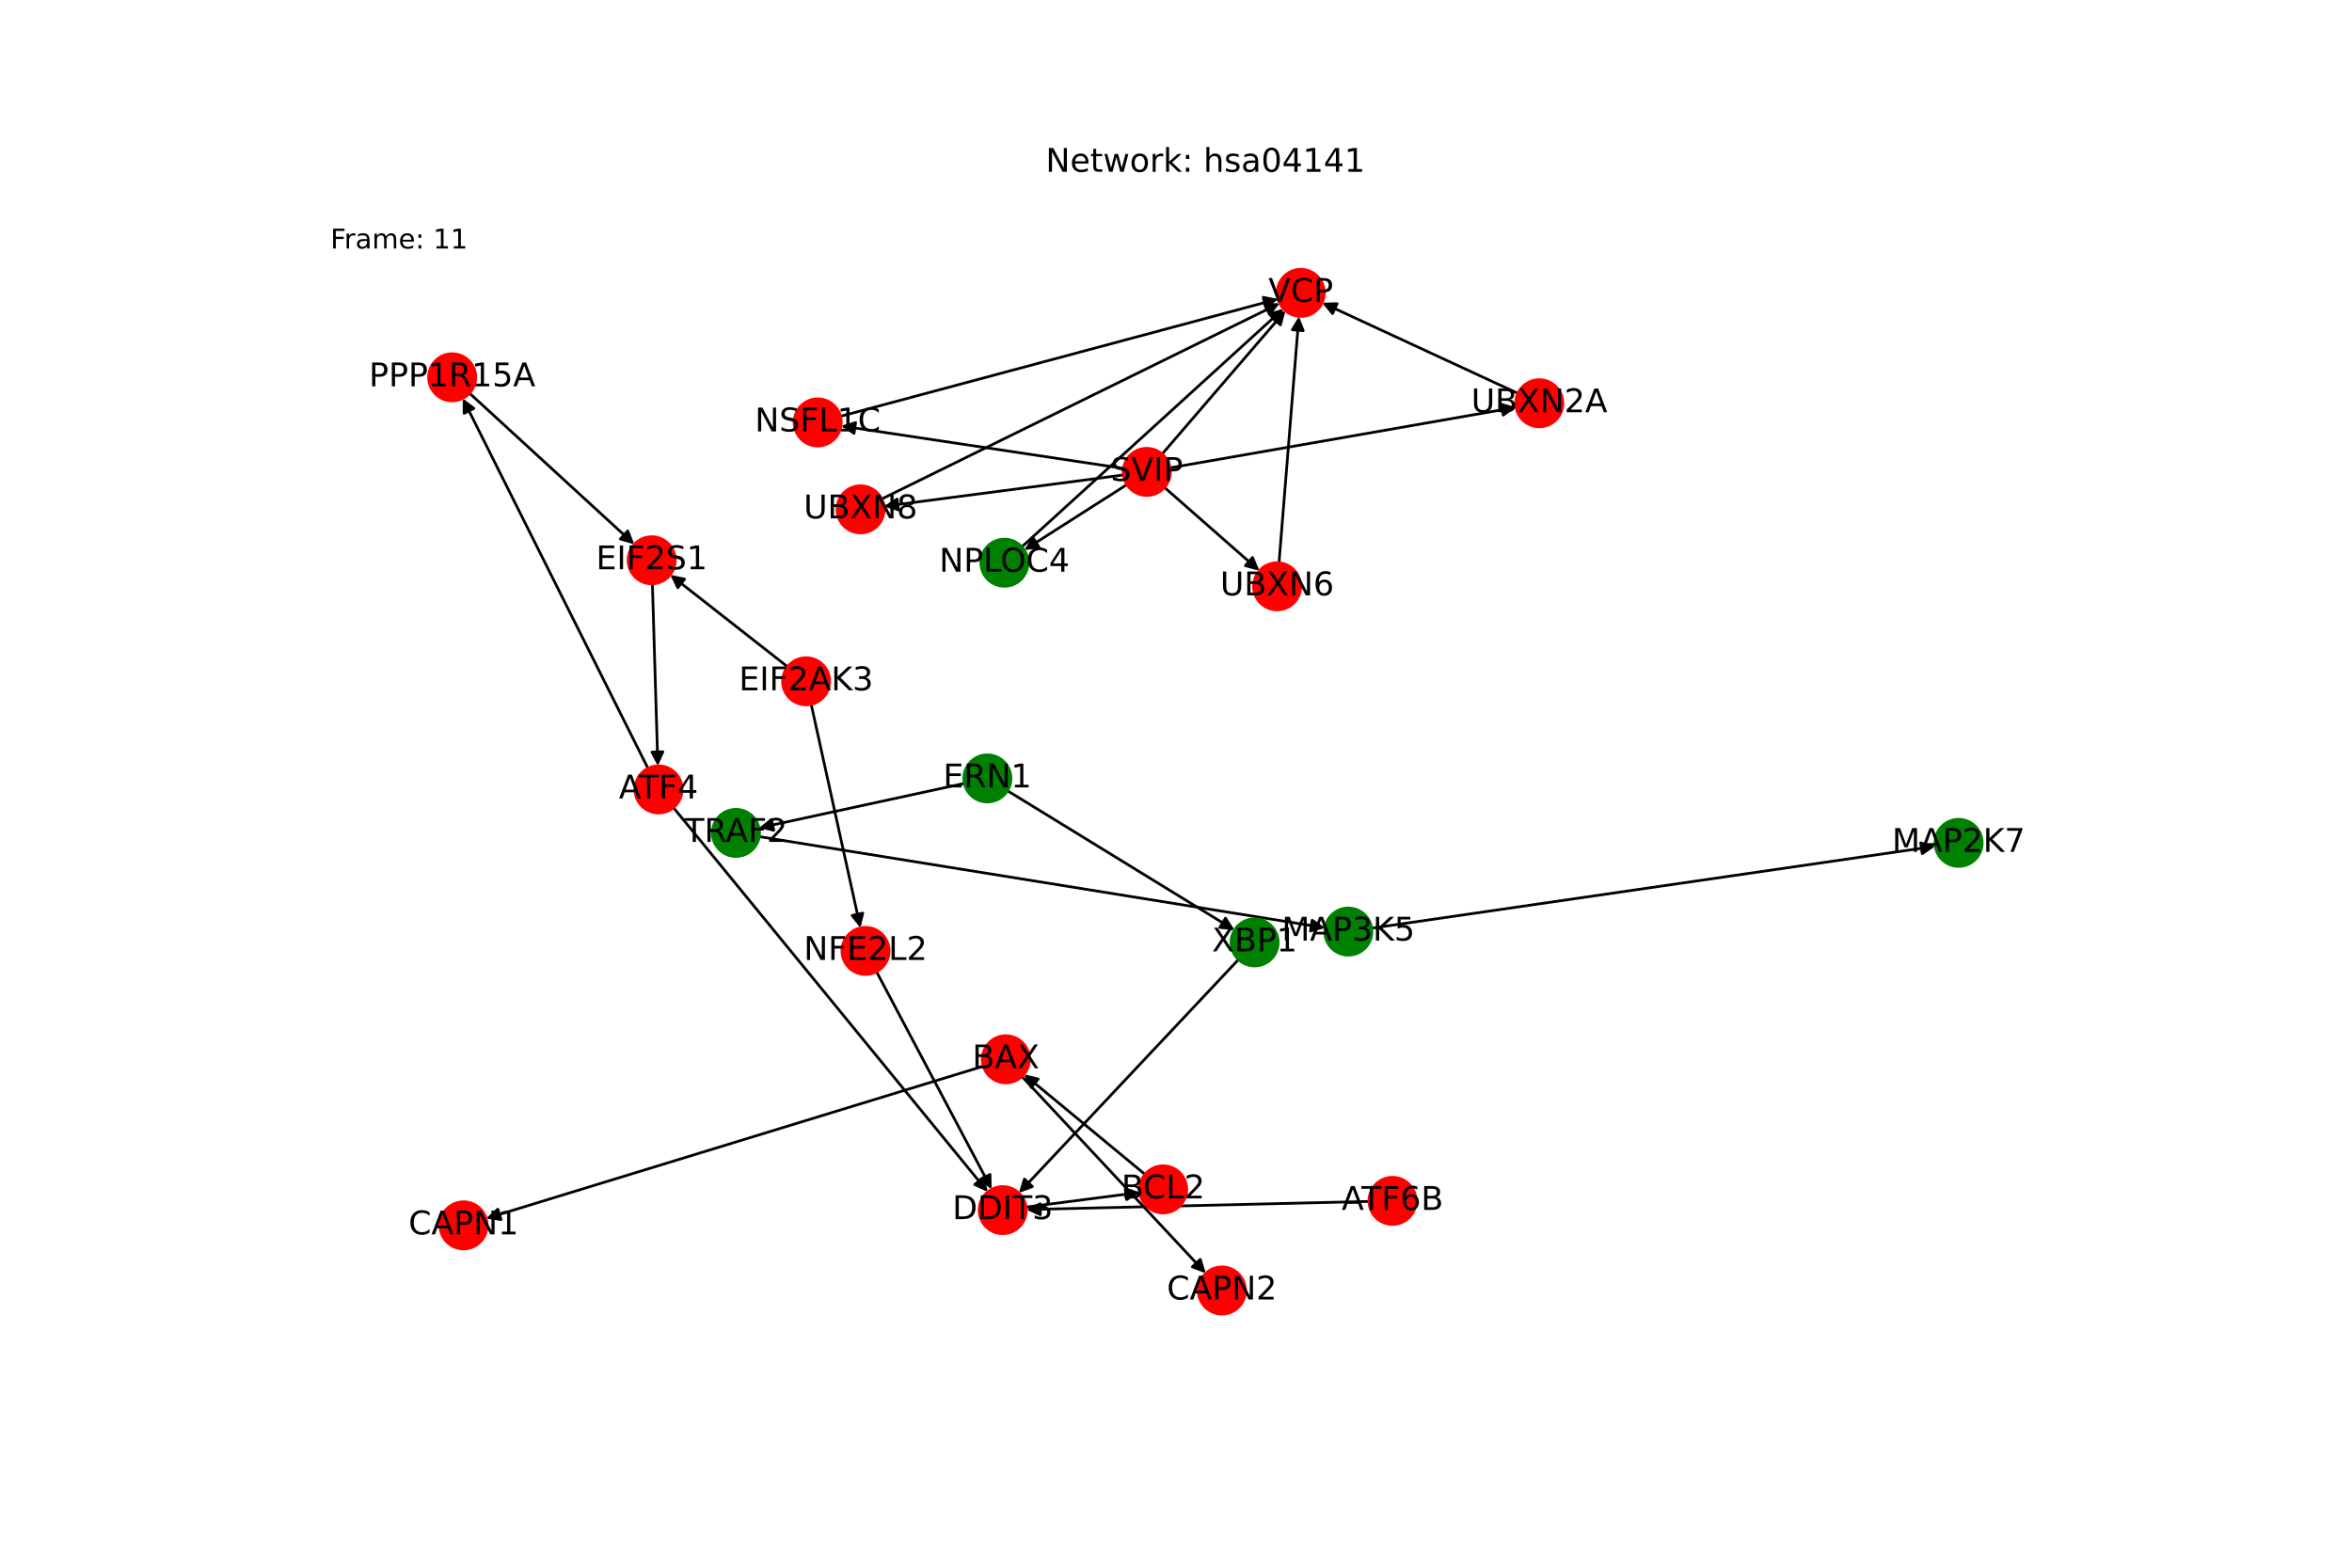 <?xml version="1.0" encoding="utf-8" standalone="no"?>
<!DOCTYPE svg PUBLIC "-//W3C//DTD SVG 1.1//EN"
  "http://www.w3.org/Graphics/SVG/1.1/DTD/svg11.dtd">
<!-- Created with matplotlib (https://matplotlib.org/) -->
<svg height="576pt" version="1.1" viewBox="0 0 864 576" width="864pt" xmlns="http://www.w3.org/2000/svg" xmlns:xlink="http://www.w3.org/1999/xlink">
 <defs>
  <style type="text/css">*{stroke-linecap:butt;stroke-linejoin:round;}</style>
 </defs>
 <g id="figure_1">
  <g id="patch_1">
   <path d="M 0 576 
L 864 576 
L 864 0 
L 0 0 
z
" style="fill:#ffffff;"/>
  </g>
  <g id="axes_1">
   <g id="patch_2">
    <path clip-path="url(#pe110db06b3)" d="M 247.396 296.756 
Q 305.129 367.338 362.155 437.054 
" style="fill:none;stroke:#000000;stroke-linecap:round;"/>
    <path clip-path="url(#pe110db06b3)" d="M 361.171 432.692 
L 362.155 437.054 
L 358.075 435.224 
L 361.171 432.692 
z
" style="stroke:#000000;stroke-linecap:round;"/>
   </g>
   <g id="patch_3">
    <path clip-path="url(#pe110db06b3)" d="M 238.035 282.309 
Q 204.01 214.346 170.485 147.382 
" style="fill:none;stroke:#000000;stroke-linecap:round;"/>
    <path clip-path="url(#pe110db06b3)" d="M 170.487 151.855 
L 170.485 147.382 
L 174.064 150.064 
L 170.487 151.855 
z
" style="stroke:#000000;stroke-linecap:round;"/>
   </g>
   <g id="patch_4">
    <path clip-path="url(#pe110db06b3)" d="M 376.933 443.513 
Q 397.813 440.813 417.584 438.257 
" style="fill:none;stroke:#000000;stroke-linecap:round;"/>
    <path clip-path="url(#pe110db06b3)" d="M 413.36 436.786 
L 417.584 438.257 
L 413.873 440.753 
L 413.36 436.786 
z
" style="stroke:#000000;stroke-linecap:round;"/>
   </g>
   <g id="patch_5">
    <path clip-path="url(#pe110db06b3)" d="M 278.901 307.402 
Q 382.829 324.153 485.653 340.726 
" style="fill:none;stroke:#000000;stroke-linecap:round;"/>
    <path clip-path="url(#pe110db06b3)" d="M 482.023 338.115 
L 485.653 340.726 
L 481.386 342.064 
L 482.023 338.115 
z
" style="stroke:#000000;stroke-linecap:round;"/>
   </g>
   <g id="patch_6">
    <path clip-path="url(#pe110db06b3)" d="M 503.875 341.036 
Q 607.399 325.983 709.817 311.09 
" style="fill:none;stroke:#000000;stroke-linecap:round;"/>
    <path clip-path="url(#pe110db06b3)" d="M 705.571 309.687 
L 709.817 311.09 
L 706.147 313.645 
L 705.571 309.687 
z
" style="stroke:#000000;stroke-linecap:round;"/>
   </g>
   <g id="patch_7">
    <path clip-path="url(#pe110db06b3)" d="M 239.657 214.513 
Q 240.655 247.955 241.619 280.28 
" style="fill:none;stroke:#000000;stroke-linecap:round;"/>
    <path clip-path="url(#pe110db06b3)" d="M 243.499 276.222 
L 241.619 280.28 
L 239.501 276.341 
L 243.499 276.222 
z
" style="stroke:#000000;stroke-linecap:round;"/>
   </g>
   <g id="patch_8">
    <path clip-path="url(#pe110db06b3)" d="M 172.487 144.488 
Q 202.753 172.246 232.194 199.249 
" style="fill:none;stroke:#000000;stroke-linecap:round;"/>
    <path clip-path="url(#pe110db06b3)" d="M 230.598 195.071 
L 232.194 199.249 
L 227.894 198.019 
L 230.598 195.071 
z
" style="stroke:#000000;stroke-linecap:round;"/>
   </g>
   <g id="patch_9">
    <path clip-path="url(#pe110db06b3)" d="M 375.375 200.915 
Q 423.41 157.175 470.618 114.189 
" style="fill:none;stroke:#000000;stroke-linecap:round;"/>
    <path clip-path="url(#pe110db06b3)" d="M 466.314 115.403 
L 470.618 114.189 
L 469.007 118.361 
L 466.314 115.403 
z
" style="stroke:#000000;stroke-linecap:round;"/>
   </g>
   <g id="patch_10">
    <path clip-path="url(#pe110db06b3)" d="M 354.243 287.836 
Q 316.528 296.013 279.905 303.953 
" style="fill:none;stroke:#000000;stroke-linecap:round;"/>
    <path clip-path="url(#pe110db06b3)" d="M 284.238 305.06 
L 279.905 303.953 
L 283.39 301.151 
L 284.238 305.06 
z
" style="stroke:#000000;stroke-linecap:round;"/>
   </g>
   <g id="patch_11">
    <path clip-path="url(#pe110db06b3)" d="M 370.086 290.53 
Q 411.791 316.13 452.543 341.145 
" style="fill:none;stroke:#000000;stroke-linecap:round;"/>
    <path clip-path="url(#pe110db06b3)" d="M 450.181 337.348 
L 452.543 341.145 
L 448.088 340.757 
L 450.181 337.348 
z
" style="stroke:#000000;stroke-linecap:round;"/>
   </g>
   <g id="patch_12">
    <path clip-path="url(#pe110db06b3)" d="M 289.305 244.977 
Q 267.759 228.088 247.093 211.888 
" style="fill:none;stroke:#000000;stroke-linecap:round;"/>
    <path clip-path="url(#pe110db06b3)" d="M 249.007 215.93 
L 247.093 211.888 
L 251.475 212.782 
L 249.007 215.93 
z
" style="stroke:#000000;stroke-linecap:round;"/>
   </g>
   <g id="patch_13">
    <path clip-path="url(#pe110db06b3)" d="M 297.985 258.777 
Q 307.034 299.852 315.843 339.836 
" style="fill:none;stroke:#000000;stroke-linecap:round;"/>
    <path clip-path="url(#pe110db06b3)" d="M 316.936 335.499 
L 315.843 339.836 
L 313.029 336.36 
L 316.936 335.499 
z
" style="stroke:#000000;stroke-linecap:round;"/>
   </g>
   <g id="patch_14">
    <path clip-path="url(#pe110db06b3)" d="M 454.942 352.566 
Q 414.61 395.441 375.045 437.502 
" style="fill:none;stroke:#000000;stroke-linecap:round;"/>
    <path clip-path="url(#pe110db06b3)" d="M 379.243 435.958 
L 375.045 437.502 
L 376.329 433.218 
L 379.243 435.958 
z
" style="stroke:#000000;stroke-linecap:round;"/>
   </g>
   <g id="patch_15">
    <path clip-path="url(#pe110db06b3)" d="M 426.914 166.822 
Q 449.556 140.498 471.468 115.022 
" style="fill:none;stroke:#000000;stroke-linecap:round;"/>
    <path clip-path="url(#pe110db06b3)" d="M 467.344 116.75 
L 471.468 115.022 
L 470.376 119.359 
L 467.344 116.75 
z
" style="stroke:#000000;stroke-linecap:round;"/>
   </g>
   <g id="patch_16">
    <path clip-path="url(#pe110db06b3)" d="M 413.967 178.045 
Q 395.121 190.066 377.218 201.486 
" style="fill:none;stroke:#000000;stroke-linecap:round;"/>
    <path clip-path="url(#pe110db06b3)" d="M 381.666 201.021 
L 377.218 201.486 
L 379.514 197.648 
L 381.666 201.021 
z
" style="stroke:#000000;stroke-linecap:round;"/>
   </g>
   <g id="patch_17">
    <path clip-path="url(#pe110db06b3)" d="M 429.798 171.896 
Q 493.361 160.776 555.822 149.849 
" style="fill:none;stroke:#000000;stroke-linecap:round;"/>
    <path clip-path="url(#pe110db06b3)" d="M 551.537 148.568 
L 555.822 149.849 
L 552.226 152.508 
L 551.537 148.568 
z
" style="stroke:#000000;stroke-linecap:round;"/>
   </g>
   <g id="patch_18">
    <path clip-path="url(#pe110db06b3)" d="M 427.774 179.102 
Q 445.207 194.406 461.799 208.972 
" style="fill:none;stroke:#000000;stroke-linecap:round;"/>
    <path clip-path="url(#pe110db06b3)" d="M 460.112 204.83 
L 461.799 208.972 
L 457.473 207.836 
L 460.112 204.83 
z
" style="stroke:#000000;stroke-linecap:round;"/>
   </g>
   <g id="patch_19">
    <path clip-path="url(#pe110db06b3)" d="M 412.677 174.513 
Q 368.7 180.268 325.831 185.879 
" style="fill:none;stroke:#000000;stroke-linecap:round;"/>
    <path clip-path="url(#pe110db06b3)" d="M 330.057 187.343 
L 325.831 185.879 
L 329.538 183.376 
L 330.057 187.343 
z
" style="stroke:#000000;stroke-linecap:round;"/>
   </g>
   <g id="patch_20">
    <path clip-path="url(#pe110db06b3)" d="M 412.704 172.1 
Q 360.829 164.294 310.059 156.654 
" style="fill:none;stroke:#000000;stroke-linecap:round;"/>
    <path clip-path="url(#pe110db06b3)" d="M 313.716 159.227 
L 310.059 156.654 
L 314.312 155.272 
L 313.716 159.227 
z
" style="stroke:#000000;stroke-linecap:round;"/>
   </g>
   <g id="patch_21">
    <path clip-path="url(#pe110db06b3)" d="M 321.997 357.039 
Q 343.147 397.005 363.774 435.982 
" style="fill:none;stroke:#000000;stroke-linecap:round;"/>
    <path clip-path="url(#pe110db06b3)" d="M 363.671 431.512 
L 363.774 435.982 
L 360.135 433.383 
L 363.671 431.512 
z
" style="stroke:#000000;stroke-linecap:round;"/>
   </g>
   <g id="patch_22">
    <path clip-path="url(#pe110db06b3)" d="M 420.605 431.481 
Q 398.385 413.104 377.027 395.441 
" style="fill:none;stroke:#000000;stroke-linecap:round;"/>
    <path clip-path="url(#pe110db06b3)" d="M 378.835 399.531 
L 377.027 395.441 
L 381.384 396.449 
L 378.835 399.531 
z
" style="stroke:#000000;stroke-linecap:round;"/>
   </g>
   <g id="patch_23">
    <path clip-path="url(#pe110db06b3)" d="M 361.209 391.746 
Q 269.889 419.715 179.639 447.357 
" style="fill:none;stroke:#000000;stroke-linecap:round;"/>
    <path clip-path="url(#pe110db06b3)" d="M 184.049 448.098 
L 179.639 447.357 
L 182.878 444.273 
L 184.049 448.098 
z
" style="stroke:#000000;stroke-linecap:round;"/>
   </g>
   <g id="patch_24">
    <path clip-path="url(#pe110db06b3)" d="M 375.405 395.537 
Q 409.178 431.682 442.188 467.009 
" style="fill:none;stroke:#000000;stroke-linecap:round;"/>
    <path clip-path="url(#pe110db06b3)" d="M 440.919 462.721 
L 442.188 467.009 
L 437.996 465.452 
L 440.919 462.721 
z
" style="stroke:#000000;stroke-linecap:round;"/>
   </g>
   <g id="patch_25">
    <path clip-path="url(#pe110db06b3)" d="M 502.877 441.432 
Q 439.941 442.925 378.123 444.391 
" style="fill:none;stroke:#000000;stroke-linecap:round;"/>
    <path clip-path="url(#pe110db06b3)" d="M 382.169 446.296 
L 378.123 444.391 
L 382.074 442.297 
L 382.169 446.296 
z
" style="stroke:#000000;stroke-linecap:round;"/>
   </g>
   <g id="patch_26">
    <path clip-path="url(#pe110db06b3)" d="M 557.598 144.526 
Q 521.651 127.885 486.719 111.715 
" style="fill:none;stroke:#000000;stroke-linecap:round;"/>
    <path clip-path="url(#pe110db06b3)" d="M 489.509 115.21 
L 486.719 111.715 
L 491.189 111.58 
L 489.509 115.21 
z
" style="stroke:#000000;stroke-linecap:round;"/>
   </g>
   <g id="patch_27">
    <path clip-path="url(#pe110db06b3)" d="M 469.843 206.792 
Q 473.496 161.515 477.06 117.351 
" style="fill:none;stroke:#000000;stroke-linecap:round;"/>
    <path clip-path="url(#pe110db06b3)" d="M 474.744 121.178 
L 477.06 117.351 
L 478.731 121.499 
L 474.744 121.178 
z
" style="stroke:#000000;stroke-linecap:round;"/>
   </g>
   <g id="patch_28">
    <path clip-path="url(#pe110db06b3)" d="M 323.904 183.326 
Q 396.989 147.378 469.07 111.924 
" style="fill:none;stroke:#000000;stroke-linecap:round;"/>
    <path clip-path="url(#pe110db06b3)" d="M 464.598 111.895 
L 469.07 111.924 
L 466.363 115.484 
L 464.598 111.895 
z
" style="stroke:#000000;stroke-linecap:round;"/>
   </g>
   <g id="patch_29">
    <path clip-path="url(#pe110db06b3)" d="M 308.752 152.956 
Q 389.118 131.403 468.404 110.14 
" style="fill:none;stroke:#000000;stroke-linecap:round;"/>
    <path clip-path="url(#pe110db06b3)" d="M 464.022 109.244 
L 468.404 110.14 
L 465.058 113.107 
L 464.022 109.244 
z
" style="stroke:#000000;stroke-linecap:round;"/>
   </g>
   <g id="PathCollection_1">
    <defs>
     <path d="M 0 8.66 
C 2.297 8.66 4.5 7.748 6.124 6.124 
C 7.748 4.5 8.66 2.297 8.66 -0 
C 8.66 -2.297 7.748 -4.5 6.124 -6.124 
C 4.5 -7.748 2.297 -8.66 0 -8.66 
C -2.297 -8.66 -4.5 -7.748 -6.124 -6.124 
C -7.748 -4.5 -8.66 -2.297 -8.66 0 
C -8.66 2.297 -7.748 4.5 -6.124 6.124 
C -4.5 7.748 -2.297 8.66 0 8.66 
z
" id="C0_0_2e4cca2011"/>
    </defs>
    <g clip-path="url(#pe110db06b3)">
     <use style="fill:#ff0000;stroke:#ff0000;" x="241.911" xlink:href="#C0_0_2e4cca2011" y="290.051"/>
    </g>
    <g clip-path="url(#pe110db06b3)">
     <use style="fill:#ff0000;stroke:#ff0000;" x="368.346" xlink:href="#C0_0_2e4cca2011" y="444.623"/>
    </g>
    <g clip-path="url(#pe110db06b3)">
     <use style="fill:#008000;stroke:#008000;" x="270.351" xlink:href="#C0_0_2e4cca2011" y="306.024"/>
    </g>
    <g clip-path="url(#pe110db06b3)">
     <use style="fill:#008000;stroke:#008000;" x="495.306" xlink:href="#C0_0_2e4cca2011" y="342.282"/>
    </g>
    <g clip-path="url(#pe110db06b3)">
     <use style="fill:#008000;stroke:#008000;" x="719.494" xlink:href="#C0_0_2e4cca2011" y="309.683"/>
    </g>
    <g clip-path="url(#pe110db06b3)">
     <use style="fill:#ff0000;stroke:#ff0000;" x="239.399" xlink:href="#C0_0_2e4cca2011" y="205.857"/>
    </g>
    <g clip-path="url(#pe110db06b3)">
     <use style="fill:#ff0000;stroke:#ff0000;" x="166.106" xlink:href="#C0_0_2e4cca2011" y="138.635"/>
    </g>
    <g clip-path="url(#pe110db06b3)">
     <use style="fill:#ff0000;stroke:#ff0000;" x="477.846" xlink:href="#C0_0_2e4cca2011" y="107.607"/>
    </g>
    <g clip-path="url(#pe110db06b3)">
     <use style="fill:#008000;stroke:#008000;" x="368.973" xlink:href="#C0_0_2e4cca2011" y="206.745"/>
    </g>
    <g clip-path="url(#pe110db06b3)">
     <use style="fill:#008000;stroke:#008000;" x="362.707" xlink:href="#C0_0_2e4cca2011" y="286.001"/>
    </g>
    <g clip-path="url(#pe110db06b3)">
     <use style="fill:#ff0000;stroke:#ff0000;" x="296.122" xlink:href="#C0_0_2e4cca2011" y="250.321"/>
    </g>
    <g clip-path="url(#pe110db06b3)">
     <use style="fill:#008000;stroke:#008000;" x="460.874" xlink:href="#C0_0_2e4cca2011" y="346.259"/>
    </g>
    <g clip-path="url(#pe110db06b3)">
     <use style="fill:#ff0000;stroke:#ff0000;" x="421.266" xlink:href="#C0_0_2e4cca2011" y="173.388"/>
    </g>
    <g clip-path="url(#pe110db06b3)">
     <use style="fill:#ff0000;stroke:#ff0000;" x="317.947" xlink:href="#C0_0_2e4cca2011" y="349.386"/>
    </g>
    <g clip-path="url(#pe110db06b3)">
     <use style="fill:#ff0000;stroke:#ff0000;" x="427.282" xlink:href="#C0_0_2e4cca2011" y="437.003"/>
    </g>
    <g clip-path="url(#pe110db06b3)">
     <use style="fill:#ff0000;stroke:#ff0000;" x="170.287" xlink:href="#C0_0_2e4cca2011" y="450.221"/>
    </g>
    <g clip-path="url(#pe110db06b3)">
     <use style="fill:#ff0000;stroke:#ff0000;" x="448.863" xlink:href="#C0_0_2e4cca2011" y="474.153"/>
    </g>
    <g clip-path="url(#pe110db06b3)">
     <use style="fill:#ff0000;stroke:#ff0000;" x="369.492" xlink:href="#C0_0_2e4cca2011" y="389.209"/>
    </g>
    <g clip-path="url(#pe110db06b3)">
     <use style="fill:#ff0000;stroke:#ff0000;" x="511.533" xlink:href="#C0_0_2e4cca2011" y="441.226"/>
    </g>
    <g clip-path="url(#pe110db06b3)">
     <use style="fill:#ff0000;stroke:#ff0000;" x="565.455" xlink:href="#C0_0_2e4cca2011" y="148.163"/>
    </g>
    <g clip-path="url(#pe110db06b3)">
     <use style="fill:#ff0000;stroke:#ff0000;" x="469.146" xlink:href="#C0_0_2e4cca2011" y="215.423"/>
    </g>
    <g clip-path="url(#pe110db06b3)">
     <use style="fill:#ff0000;stroke:#ff0000;" x="316.134" xlink:href="#C0_0_2e4cca2011" y="187.148"/>
    </g>
    <g clip-path="url(#pe110db06b3)">
     <use style="fill:#ff0000;stroke:#ff0000;" x="300.387" xlink:href="#C0_0_2e4cca2011" y="155.199"/>
    </g>
   </g>
   <g id="text_1">
    <g clip-path="url(#pe110db06b3)">
     <!-- ATF4 -->
     <g transform="translate(227.338 293.362)scale(0.12 -0.12)">
      <defs>
       <path d="M 34.188 63.188 
L 20.797 26.906 
L 47.609 26.906 
z
M 28.609 72.906 
L 39.797 72.906 
L 67.578 0 
L 57.328 0 
L 50.688 18.703 
L 17.828 18.703 
L 11.188 0 
L 0.781 0 
z
" id="DejaVuSans-65"/>
       <path d="M -0.297 72.906 
L 61.375 72.906 
L 61.375 64.594 
L 35.5 64.594 
L 35.5 0 
L 25.594 0 
L 25.594 64.594 
L -0.297 64.594 
z
" id="DejaVuSans-84"/>
       <path d="M 9.812 72.906 
L 51.703 72.906 
L 51.703 64.594 
L 19.672 64.594 
L 19.672 43.109 
L 48.578 43.109 
L 48.578 34.812 
L 19.672 34.812 
L 19.672 0 
L 9.812 0 
z
" id="DejaVuSans-70"/>
       <path d="M 37.797 64.312 
L 12.891 25.391 
L 37.797 25.391 
z
M 35.203 72.906 
L 47.609 72.906 
L 47.609 25.391 
L 58.016 25.391 
L 58.016 17.188 
L 47.609 17.188 
L 47.609 0 
L 37.797 0 
L 37.797 17.188 
L 4.891 17.188 
L 4.891 26.703 
z
" id="DejaVuSans-52"/>
      </defs>
      <use xlink:href="#DejaVuSans-65"/>
      <use x="60.658" xlink:href="#DejaVuSans-84"/>
      <use x="121.742" xlink:href="#DejaVuSans-70"/>
      <use x="179.262" xlink:href="#DejaVuSans-52"/>
     </g>
    </g>
   </g>
   <g id="text_2">
    <g clip-path="url(#pe110db06b3)">
     <!-- DDIT3 -->
     <g transform="translate(349.854 447.934)scale(0.12 -0.12)">
      <defs>
       <path d="M 19.672 64.797 
L 19.672 8.109 
L 31.594 8.109 
Q 46.688 8.109 53.688 14.938 
Q 60.688 21.781 60.688 36.531 
Q 60.688 51.172 53.688 57.984 
Q 46.688 64.797 31.594 64.797 
z
M 9.812 72.906 
L 30.078 72.906 
Q 51.266 72.906 61.172 64.094 
Q 71.094 55.281 71.094 36.531 
Q 71.094 17.672 61.125 8.828 
Q 51.172 0 30.078 0 
L 9.812 0 
z
" id="DejaVuSans-68"/>
       <path d="M 9.812 72.906 
L 19.672 72.906 
L 19.672 0 
L 9.812 0 
z
" id="DejaVuSans-73"/>
       <path d="M 40.578 39.312 
Q 47.656 37.797 51.625 33 
Q 55.609 28.219 55.609 21.188 
Q 55.609 10.406 48.188 4.484 
Q 40.766 -1.422 27.094 -1.422 
Q 22.516 -1.422 17.656 -0.516 
Q 12.797 0.391 7.625 2.203 
L 7.625 11.719 
Q 11.719 9.328 16.594 8.109 
Q 21.484 6.891 26.812 6.891 
Q 36.078 6.891 40.938 10.547 
Q 45.797 14.203 45.797 21.188 
Q 45.797 27.641 41.281 31.266 
Q 36.766 34.906 28.719 34.906 
L 20.219 34.906 
L 20.219 43.016 
L 29.109 43.016 
Q 36.375 43.016 40.234 45.922 
Q 44.094 48.828 44.094 54.297 
Q 44.094 59.906 40.109 62.906 
Q 36.141 65.922 28.719 65.922 
Q 24.656 65.922 20.016 65.031 
Q 15.375 64.156 9.812 62.312 
L 9.812 71.094 
Q 15.438 72.656 20.344 73.438 
Q 25.25 74.219 29.594 74.219 
Q 40.828 74.219 47.359 69.109 
Q 53.906 64.016 53.906 55.328 
Q 53.906 49.266 50.438 45.094 
Q 46.969 40.922 40.578 39.312 
z
" id="DejaVuSans-51"/>
      </defs>
      <use xlink:href="#DejaVuSans-68"/>
      <use x="77.002" xlink:href="#DejaVuSans-68"/>
      <use x="154.004" xlink:href="#DejaVuSans-73"/>
      <use x="183.496" xlink:href="#DejaVuSans-84"/>
      <use x="244.58" xlink:href="#DejaVuSans-51"/>
     </g>
    </g>
   </g>
   <g id="text_3">
    <g clip-path="url(#pe110db06b3)">
     <!-- TRAF2 -->
     <g transform="translate(251.384 309.335)scale(0.12 -0.12)">
      <defs>
       <path d="M 44.391 34.188 
Q 47.562 33.109 50.562 29.594 
Q 53.562 26.078 56.594 19.922 
L 66.609 0 
L 56 0 
L 46.688 18.703 
Q 43.062 26.031 39.672 28.422 
Q 36.281 30.812 30.422 30.812 
L 19.672 30.812 
L 19.672 0 
L 9.812 0 
L 9.812 72.906 
L 32.078 72.906 
Q 44.578 72.906 50.734 67.672 
Q 56.891 62.453 56.891 51.906 
Q 56.891 45.016 53.688 40.469 
Q 50.484 35.938 44.391 34.188 
z
M 19.672 64.797 
L 19.672 38.922 
L 32.078 38.922 
Q 39.203 38.922 42.844 42.219 
Q 46.484 45.516 46.484 51.906 
Q 46.484 58.297 42.844 61.547 
Q 39.203 64.797 32.078 64.797 
z
" id="DejaVuSans-82"/>
       <path d="M 19.188 8.297 
L 53.609 8.297 
L 53.609 0 
L 7.328 0 
L 7.328 8.297 
Q 12.938 14.109 22.625 23.891 
Q 32.328 33.688 34.812 36.531 
Q 39.547 41.844 41.422 45.531 
Q 43.312 49.219 43.312 52.781 
Q 43.312 58.594 39.234 62.25 
Q 35.156 65.922 28.609 65.922 
Q 23.969 65.922 18.812 64.312 
Q 13.672 62.703 7.812 59.422 
L 7.812 69.391 
Q 13.766 71.781 18.938 73 
Q 24.125 74.219 28.422 74.219 
Q 39.75 74.219 46.484 68.547 
Q 53.219 62.891 53.219 53.422 
Q 53.219 48.922 51.531 44.891 
Q 49.859 40.875 45.406 35.406 
Q 44.188 33.984 37.641 27.219 
Q 31.109 20.453 19.188 8.297 
z
" id="DejaVuSans-50"/>
      </defs>
      <use xlink:href="#DejaVuSans-84"/>
      <use x="61.084" xlink:href="#DejaVuSans-82"/>
      <use x="126.566" xlink:href="#DejaVuSans-65"/>
      <use x="194.975" xlink:href="#DejaVuSans-70"/>
      <use x="252.494" xlink:href="#DejaVuSans-50"/>
     </g>
    </g>
   </g>
   <g id="text_4">
    <g clip-path="url(#pe110db06b3)">
     <!-- MAP3K5 -->
     <g transform="translate(470.837 345.593)scale(0.12 -0.12)">
      <defs>
       <path d="M 9.812 72.906 
L 24.516 72.906 
L 43.109 23.297 
L 61.812 72.906 
L 76.516 72.906 
L 76.516 0 
L 66.891 0 
L 66.891 64.016 
L 48.094 14.016 
L 38.188 14.016 
L 19.391 64.016 
L 19.391 0 
L 9.812 0 
z
" id="DejaVuSans-77"/>
       <path d="M 19.672 64.797 
L 19.672 37.406 
L 32.078 37.406 
Q 38.969 37.406 42.719 40.969 
Q 46.484 44.531 46.484 51.125 
Q 46.484 57.672 42.719 61.234 
Q 38.969 64.797 32.078 64.797 
z
M 9.812 72.906 
L 32.078 72.906 
Q 44.344 72.906 50.609 67.359 
Q 56.891 61.812 56.891 51.125 
Q 56.891 40.328 50.609 34.812 
Q 44.344 29.297 32.078 29.297 
L 19.672 29.297 
L 19.672 0 
L 9.812 0 
z
" id="DejaVuSans-80"/>
       <path d="M 9.812 72.906 
L 19.672 72.906 
L 19.672 42.094 
L 52.391 72.906 
L 65.094 72.906 
L 28.906 38.922 
L 67.672 0 
L 54.688 0 
L 19.672 35.109 
L 19.672 0 
L 9.812 0 
z
" id="DejaVuSans-75"/>
       <path d="M 10.797 72.906 
L 49.516 72.906 
L 49.516 64.594 
L 19.828 64.594 
L 19.828 46.734 
Q 21.969 47.469 24.109 47.828 
Q 26.266 48.188 28.422 48.188 
Q 40.625 48.188 47.75 41.5 
Q 54.891 34.812 54.891 23.391 
Q 54.891 11.625 47.562 5.094 
Q 40.234 -1.422 26.906 -1.422 
Q 22.312 -1.422 17.547 -0.641 
Q 12.797 0.141 7.719 1.703 
L 7.719 11.625 
Q 12.109 9.234 16.797 8.062 
Q 21.484 6.891 26.703 6.891 
Q 35.156 6.891 40.078 11.328 
Q 45.016 15.766 45.016 23.391 
Q 45.016 31 40.078 35.438 
Q 35.156 39.891 26.703 39.891 
Q 22.75 39.891 18.812 39.016 
Q 14.891 38.141 10.797 36.281 
z
" id="DejaVuSans-53"/>
      </defs>
      <use xlink:href="#DejaVuSans-77"/>
      <use x="86.279" xlink:href="#DejaVuSans-65"/>
      <use x="154.688" xlink:href="#DejaVuSans-80"/>
      <use x="214.99" xlink:href="#DejaVuSans-51"/>
      <use x="278.613" xlink:href="#DejaVuSans-75"/>
      <use x="344.189" xlink:href="#DejaVuSans-53"/>
     </g>
    </g>
   </g>
   <g id="text_5">
    <g clip-path="url(#pe110db06b3)">
     <!-- MAP2K7 -->
     <g transform="translate(695.025 312.994)scale(0.12 -0.12)">
      <defs>
       <path d="M 8.203 72.906 
L 55.078 72.906 
L 55.078 68.703 
L 28.609 0 
L 18.312 0 
L 43.219 64.594 
L 8.203 64.594 
z
" id="DejaVuSans-55"/>
      </defs>
      <use xlink:href="#DejaVuSans-77"/>
      <use x="86.279" xlink:href="#DejaVuSans-65"/>
      <use x="154.688" xlink:href="#DejaVuSans-80"/>
      <use x="214.99" xlink:href="#DejaVuSans-50"/>
      <use x="278.613" xlink:href="#DejaVuSans-75"/>
      <use x="344.189" xlink:href="#DejaVuSans-55"/>
     </g>
    </g>
   </g>
   <g id="text_6">
    <g clip-path="url(#pe110db06b3)">
     <!-- EIF2S1 -->
     <g transform="translate(218.943 209.168)scale(0.12 -0.12)">
      <defs>
       <path d="M 9.812 72.906 
L 55.906 72.906 
L 55.906 64.594 
L 19.672 64.594 
L 19.672 43.016 
L 54.391 43.016 
L 54.391 34.719 
L 19.672 34.719 
L 19.672 8.297 
L 56.781 8.297 
L 56.781 0 
L 9.812 0 
z
" id="DejaVuSans-69"/>
       <path d="M 53.516 70.516 
L 53.516 60.891 
Q 47.906 63.578 42.922 64.891 
Q 37.938 66.219 33.297 66.219 
Q 25.25 66.219 20.875 63.094 
Q 16.5 59.969 16.5 54.203 
Q 16.5 49.359 19.406 46.891 
Q 22.312 44.438 30.422 42.922 
L 36.375 41.703 
Q 47.406 39.594 52.656 34.297 
Q 57.906 29 57.906 20.125 
Q 57.906 9.516 50.797 4.047 
Q 43.703 -1.422 29.984 -1.422 
Q 24.812 -1.422 18.969 -0.25 
Q 13.141 0.922 6.891 3.219 
L 6.891 13.375 
Q 12.891 10.016 18.656 8.297 
Q 24.422 6.594 29.984 6.594 
Q 38.422 6.594 43.016 9.906 
Q 47.609 13.234 47.609 19.391 
Q 47.609 24.75 44.312 27.781 
Q 41.016 30.812 33.5 32.328 
L 27.484 33.5 
Q 16.453 35.688 11.516 40.375 
Q 6.594 45.062 6.594 53.422 
Q 6.594 63.094 13.406 68.656 
Q 20.219 74.219 32.172 74.219 
Q 37.312 74.219 42.625 73.281 
Q 47.953 72.359 53.516 70.516 
z
" id="DejaVuSans-83"/>
       <path d="M 12.406 8.297 
L 28.516 8.297 
L 28.516 63.922 
L 10.984 60.406 
L 10.984 69.391 
L 28.422 72.906 
L 38.281 72.906 
L 38.281 8.297 
L 54.391 8.297 
L 54.391 0 
L 12.406 0 
z
" id="DejaVuSans-49"/>
      </defs>
      <use xlink:href="#DejaVuSans-69"/>
      <use x="63.184" xlink:href="#DejaVuSans-73"/>
      <use x="92.676" xlink:href="#DejaVuSans-70"/>
      <use x="150.195" xlink:href="#DejaVuSans-50"/>
      <use x="213.818" xlink:href="#DejaVuSans-83"/>
      <use x="277.295" xlink:href="#DejaVuSans-49"/>
     </g>
    </g>
   </g>
   <g id="text_7">
    <g clip-path="url(#pe110db06b3)">
     <!-- PPP1R15A -->
     <g transform="translate(135.526 141.946)scale(0.12 -0.12)">
      <use xlink:href="#DejaVuSans-80"/>
      <use x="60.303" xlink:href="#DejaVuSans-80"/>
      <use x="120.605" xlink:href="#DejaVuSans-80"/>
      <use x="180.908" xlink:href="#DejaVuSans-49"/>
      <use x="244.531" xlink:href="#DejaVuSans-82"/>
      <use x="314.014" xlink:href="#DejaVuSans-49"/>
      <use x="377.637" xlink:href="#DejaVuSans-53"/>
      <use x="441.26" xlink:href="#DejaVuSans-65"/>
     </g>
    </g>
   </g>
   <g id="text_8">
    <g clip-path="url(#pe110db06b3)">
     <!-- VCP -->
     <g transform="translate(465.934 110.919)scale(0.12 -0.12)">
      <defs>
       <path d="M 28.609 0 
L 0.781 72.906 
L 11.078 72.906 
L 34.188 11.531 
L 57.328 72.906 
L 67.578 72.906 
L 39.797 0 
z
" id="DejaVuSans-86"/>
       <path d="M 64.406 67.281 
L 64.406 56.891 
Q 59.422 61.531 53.781 63.812 
Q 48.141 66.109 41.797 66.109 
Q 29.297 66.109 22.656 58.469 
Q 16.016 50.828 16.016 36.375 
Q 16.016 21.969 22.656 14.328 
Q 29.297 6.688 41.797 6.688 
Q 48.141 6.688 53.781 8.984 
Q 59.422 11.281 64.406 15.922 
L 64.406 5.609 
Q 59.234 2.094 53.438 0.328 
Q 47.656 -1.422 41.219 -1.422 
Q 24.656 -1.422 15.125 8.703 
Q 5.609 18.844 5.609 36.375 
Q 5.609 53.953 15.125 64.078 
Q 24.656 74.219 41.219 74.219 
Q 47.75 74.219 53.531 72.484 
Q 59.328 70.75 64.406 67.281 
z
" id="DejaVuSans-67"/>
      </defs>
      <use xlink:href="#DejaVuSans-86"/>
      <use x="68.408" xlink:href="#DejaVuSans-67"/>
      <use x="138.232" xlink:href="#DejaVuSans-80"/>
     </g>
    </g>
   </g>
   <g id="text_9">
    <g clip-path="url(#pe110db06b3)">
     <!-- NPLOC4 -->
     <g transform="translate(345.01 210.056)scale(0.12 -0.12)">
      <defs>
       <path d="M 9.812 72.906 
L 23.094 72.906 
L 55.422 11.922 
L 55.422 72.906 
L 64.984 72.906 
L 64.984 0 
L 51.703 0 
L 19.391 60.984 
L 19.391 0 
L 9.812 0 
z
" id="DejaVuSans-78"/>
       <path d="M 9.812 72.906 
L 19.672 72.906 
L 19.672 8.297 
L 55.172 8.297 
L 55.172 0 
L 9.812 0 
z
" id="DejaVuSans-76"/>
       <path d="M 39.406 66.219 
Q 28.656 66.219 22.328 58.203 
Q 16.016 50.203 16.016 36.375 
Q 16.016 22.609 22.328 14.594 
Q 28.656 6.594 39.406 6.594 
Q 50.141 6.594 56.422 14.594 
Q 62.703 22.609 62.703 36.375 
Q 62.703 50.203 56.422 58.203 
Q 50.141 66.219 39.406 66.219 
z
M 39.406 74.219 
Q 54.734 74.219 63.906 63.938 
Q 73.094 53.656 73.094 36.375 
Q 73.094 19.141 63.906 8.859 
Q 54.734 -1.422 39.406 -1.422 
Q 24.031 -1.422 14.812 8.828 
Q 5.609 19.094 5.609 36.375 
Q 5.609 53.656 14.812 63.938 
Q 24.031 74.219 39.406 74.219 
z
" id="DejaVuSans-79"/>
      </defs>
      <use xlink:href="#DejaVuSans-78"/>
      <use x="74.805" xlink:href="#DejaVuSans-80"/>
      <use x="135.107" xlink:href="#DejaVuSans-76"/>
      <use x="187.195" xlink:href="#DejaVuSans-79"/>
      <use x="265.906" xlink:href="#DejaVuSans-67"/>
      <use x="335.73" xlink:href="#DejaVuSans-52"/>
     </g>
    </g>
   </g>
   <g id="text_10">
    <g clip-path="url(#pe110db06b3)">
     <!-- ERN1 -->
     <g transform="translate(346.441 289.312)scale(0.12 -0.12)">
      <use xlink:href="#DejaVuSans-69"/>
      <use x="63.184" xlink:href="#DejaVuSans-82"/>
      <use x="132.666" xlink:href="#DejaVuSans-78"/>
      <use x="207.471" xlink:href="#DejaVuSans-49"/>
     </g>
    </g>
   </g>
   <g id="text_11">
    <g clip-path="url(#pe110db06b3)">
     <!-- EIF2AK3 -->
     <g transform="translate(271.435 253.632)scale(0.12 -0.12)">
      <use xlink:href="#DejaVuSans-69"/>
      <use x="63.184" xlink:href="#DejaVuSans-73"/>
      <use x="92.676" xlink:href="#DejaVuSans-70"/>
      <use x="150.195" xlink:href="#DejaVuSans-50"/>
      <use x="213.818" xlink:href="#DejaVuSans-65"/>
      <use x="282.227" xlink:href="#DejaVuSans-75"/>
      <use x="347.803" xlink:href="#DejaVuSans-51"/>
     </g>
    </g>
   </g>
   <g id="text_12">
    <g clip-path="url(#pe110db06b3)">
     <!-- XBP1 -->
     <g transform="translate(445.213 349.57)scale(0.12 -0.12)">
      <defs>
       <path d="M 6.297 72.906 
L 16.891 72.906 
L 35.016 45.797 
L 53.219 72.906 
L 63.812 72.906 
L 40.375 37.891 
L 65.375 0 
L 54.781 0 
L 34.281 31 
L 13.625 0 
L 2.984 0 
L 29 38.922 
z
" id="DejaVuSans-88"/>
       <path d="M 19.672 34.812 
L 19.672 8.109 
L 35.5 8.109 
Q 43.453 8.109 47.281 11.406 
Q 51.125 14.703 51.125 21.484 
Q 51.125 28.328 47.281 31.562 
Q 43.453 34.812 35.5 34.812 
z
M 19.672 64.797 
L 19.672 42.828 
L 34.281 42.828 
Q 41.5 42.828 45.031 45.531 
Q 48.578 48.25 48.578 53.812 
Q 48.578 59.328 45.031 62.062 
Q 41.5 64.797 34.281 64.797 
z
M 9.812 72.906 
L 35.016 72.906 
Q 46.297 72.906 52.391 68.219 
Q 58.5 63.531 58.5 54.891 
Q 58.5 48.188 55.375 44.234 
Q 52.25 40.281 46.188 39.312 
Q 53.469 37.75 57.5 32.781 
Q 61.531 27.828 61.531 20.406 
Q 61.531 10.641 54.891 5.312 
Q 48.25 0 35.984 0 
L 9.812 0 
z
" id="DejaVuSans-66"/>
      </defs>
      <use xlink:href="#DejaVuSans-88"/>
      <use x="68.506" xlink:href="#DejaVuSans-66"/>
      <use x="137.109" xlink:href="#DejaVuSans-80"/>
      <use x="197.412" xlink:href="#DejaVuSans-49"/>
     </g>
    </g>
   </g>
   <g id="text_13">
    <g clip-path="url(#pe110db06b3)">
     <!-- SVIP -->
     <g transform="translate(407.965 176.7)scale(0.12 -0.12)">
      <use xlink:href="#DejaVuSans-83"/>
      <use x="63.477" xlink:href="#DejaVuSans-86"/>
      <use x="131.885" xlink:href="#DejaVuSans-73"/>
      <use x="161.377" xlink:href="#DejaVuSans-80"/>
     </g>
    </g>
   </g>
   <g id="text_14">
    <g clip-path="url(#pe110db06b3)">
     <!-- NFE2L2 -->
     <g transform="translate(295.238 352.697)scale(0.12 -0.12)">
      <use xlink:href="#DejaVuSans-78"/>
      <use x="74.805" xlink:href="#DejaVuSans-70"/>
      <use x="132.324" xlink:href="#DejaVuSans-69"/>
      <use x="195.508" xlink:href="#DejaVuSans-50"/>
      <use x="259.131" xlink:href="#DejaVuSans-76"/>
      <use x="314.844" xlink:href="#DejaVuSans-50"/>
     </g>
    </g>
   </g>
   <g id="text_15">
    <g clip-path="url(#pe110db06b3)">
     <!-- BCL2 -->
     <g transform="translate(411.92 440.314)scale(0.12 -0.12)">
      <use xlink:href="#DejaVuSans-66"/>
      <use x="66.854" xlink:href="#DejaVuSans-67"/>
      <use x="136.678" xlink:href="#DejaVuSans-76"/>
      <use x="192.391" xlink:href="#DejaVuSans-50"/>
     </g>
    </g>
   </g>
   <g id="text_16">
    <g clip-path="url(#pe110db06b3)">
     <!-- CAPN1 -->
     <g transform="translate(150.069 453.532)scale(0.12 -0.12)">
      <use xlink:href="#DejaVuSans-67"/>
      <use x="69.824" xlink:href="#DejaVuSans-65"/>
      <use x="138.232" xlink:href="#DejaVuSans-80"/>
      <use x="198.535" xlink:href="#DejaVuSans-78"/>
      <use x="273.34" xlink:href="#DejaVuSans-49"/>
     </g>
    </g>
   </g>
   <g id="text_17">
    <g clip-path="url(#pe110db06b3)">
     <!-- CAPN2 -->
     <g transform="translate(428.645 477.464)scale(0.12 -0.12)">
      <use xlink:href="#DejaVuSans-67"/>
      <use x="69.824" xlink:href="#DejaVuSans-65"/>
      <use x="138.232" xlink:href="#DejaVuSans-80"/>
      <use x="198.535" xlink:href="#DejaVuSans-78"/>
      <use x="273.34" xlink:href="#DejaVuSans-50"/>
     </g>
    </g>
   </g>
   <g id="text_18">
    <g clip-path="url(#pe110db06b3)">
     <!-- BAX -->
     <g transform="translate(357.161 392.521)scale(0.12 -0.12)">
      <use xlink:href="#DejaVuSans-66"/>
      <use x="68.604" xlink:href="#DejaVuSans-65"/>
      <use x="137.012" xlink:href="#DejaVuSans-88"/>
     </g>
    </g>
   </g>
   <g id="text_19">
    <g clip-path="url(#pe110db06b3)">
     <!-- ATF6B -->
     <g transform="translate(492.844 444.537)scale(0.12 -0.12)">
      <defs>
       <path d="M 33.016 40.375 
Q 26.375 40.375 22.484 35.828 
Q 18.609 31.297 18.609 23.391 
Q 18.609 15.531 22.484 10.953 
Q 26.375 6.391 33.016 6.391 
Q 39.656 6.391 43.531 10.953 
Q 47.406 15.531 47.406 23.391 
Q 47.406 31.297 43.531 35.828 
Q 39.656 40.375 33.016 40.375 
z
M 52.594 71.297 
L 52.594 62.312 
Q 48.875 64.062 45.094 64.984 
Q 41.312 65.922 37.594 65.922 
Q 27.828 65.922 22.672 59.328 
Q 17.531 52.734 16.797 39.406 
Q 19.672 43.656 24.016 45.922 
Q 28.375 48.188 33.594 48.188 
Q 44.578 48.188 50.953 41.516 
Q 57.328 34.859 57.328 23.391 
Q 57.328 12.156 50.688 5.359 
Q 44.047 -1.422 33.016 -1.422 
Q 20.359 -1.422 13.672 8.266 
Q 6.984 17.969 6.984 36.375 
Q 6.984 53.656 15.188 63.938 
Q 23.391 74.219 37.203 74.219 
Q 40.922 74.219 44.703 73.484 
Q 48.484 72.75 52.594 71.297 
z
" id="DejaVuSans-54"/>
      </defs>
      <use xlink:href="#DejaVuSans-65"/>
      <use x="60.658" xlink:href="#DejaVuSans-84"/>
      <use x="121.742" xlink:href="#DejaVuSans-70"/>
      <use x="179.262" xlink:href="#DejaVuSans-54"/>
      <use x="242.885" xlink:href="#DejaVuSans-66"/>
     </g>
    </g>
   </g>
   <g id="text_20">
    <g clip-path="url(#pe110db06b3)">
     <!-- UBXN2A -->
     <g transform="translate(540.427 151.474)scale(0.12 -0.12)">
      <defs>
       <path d="M 8.688 72.906 
L 18.609 72.906 
L 18.609 28.609 
Q 18.609 16.891 22.844 11.734 
Q 27.094 6.594 36.625 6.594 
Q 46.094 6.594 50.344 11.734 
Q 54.594 16.891 54.594 28.609 
L 54.594 72.906 
L 64.5 72.906 
L 64.5 27.391 
Q 64.5 13.141 57.438 5.859 
Q 50.391 -1.422 36.625 -1.422 
Q 22.797 -1.422 15.734 5.859 
Q 8.688 13.141 8.688 27.391 
z
" id="DejaVuSans-85"/>
      </defs>
      <use xlink:href="#DejaVuSans-85"/>
      <use x="73.193" xlink:href="#DejaVuSans-66"/>
      <use x="141.797" xlink:href="#DejaVuSans-88"/>
      <use x="210.303" xlink:href="#DejaVuSans-78"/>
      <use x="285.107" xlink:href="#DejaVuSans-50"/>
      <use x="348.73" xlink:href="#DejaVuSans-65"/>
     </g>
    </g>
   </g>
   <g id="text_21">
    <g clip-path="url(#pe110db06b3)">
     <!-- UBXN6 -->
     <g transform="translate(448.222 218.734)scale(0.12 -0.12)">
      <use xlink:href="#DejaVuSans-85"/>
      <use x="73.193" xlink:href="#DejaVuSans-66"/>
      <use x="141.797" xlink:href="#DejaVuSans-88"/>
      <use x="210.303" xlink:href="#DejaVuSans-78"/>
      <use x="285.107" xlink:href="#DejaVuSans-54"/>
     </g>
    </g>
   </g>
   <g id="text_22">
    <g clip-path="url(#pe110db06b3)">
     <!-- UBXN8 -->
     <g transform="translate(295.21 190.459)scale(0.12 -0.12)">
      <defs>
       <path d="M 31.781 34.625 
Q 24.75 34.625 20.719 30.859 
Q 16.703 27.094 16.703 20.516 
Q 16.703 13.922 20.719 10.156 
Q 24.75 6.391 31.781 6.391 
Q 38.812 6.391 42.859 10.172 
Q 46.922 13.969 46.922 20.516 
Q 46.922 27.094 42.891 30.859 
Q 38.875 34.625 31.781 34.625 
z
M 21.922 38.812 
Q 15.578 40.375 12.031 44.719 
Q 8.5 49.078 8.5 55.328 
Q 8.5 64.062 14.719 69.141 
Q 20.953 74.219 31.781 74.219 
Q 42.672 74.219 48.875 69.141 
Q 55.078 64.062 55.078 55.328 
Q 55.078 49.078 51.531 44.719 
Q 48 40.375 41.703 38.812 
Q 48.828 37.156 52.797 32.312 
Q 56.781 27.484 56.781 20.516 
Q 56.781 9.906 50.312 4.234 
Q 43.844 -1.422 31.781 -1.422 
Q 19.734 -1.422 13.25 4.234 
Q 6.781 9.906 6.781 20.516 
Q 6.781 27.484 10.781 32.312 
Q 14.797 37.156 21.922 38.812 
z
M 18.312 54.391 
Q 18.312 48.734 21.844 45.562 
Q 25.391 42.391 31.781 42.391 
Q 38.141 42.391 41.719 45.562 
Q 45.312 48.734 45.312 54.391 
Q 45.312 60.062 41.719 63.234 
Q 38.141 66.406 31.781 66.406 
Q 25.391 66.406 21.844 63.234 
Q 18.312 60.062 18.312 54.391 
z
" id="DejaVuSans-56"/>
      </defs>
      <use xlink:href="#DejaVuSans-85"/>
      <use x="73.193" xlink:href="#DejaVuSans-66"/>
      <use x="141.797" xlink:href="#DejaVuSans-88"/>
      <use x="210.303" xlink:href="#DejaVuSans-78"/>
      <use x="285.107" xlink:href="#DejaVuSans-56"/>
     </g>
    </g>
   </g>
   <g id="text_23">
    <g clip-path="url(#pe110db06b3)">
     <!-- NSFL1C -->
     <g transform="translate(277.288 158.51)scale(0.12 -0.12)">
      <use xlink:href="#DejaVuSans-78"/>
      <use x="74.805" xlink:href="#DejaVuSans-83"/>
      <use x="138.281" xlink:href="#DejaVuSans-70"/>
      <use x="195.801" xlink:href="#DejaVuSans-76"/>
      <use x="251.514" xlink:href="#DejaVuSans-49"/>
      <use x="315.137" xlink:href="#DejaVuSans-67"/>
     </g>
    </g>
   </g>
   <g id="text_24">
    <!-- Frame: 11 -->
    <g transform="translate(121.392 91.296)scale(0.1 -0.1)">
     <defs>
      <path d="M 41.109 46.297 
Q 39.594 47.172 37.812 47.578 
Q 36.031 48 33.891 48 
Q 26.266 48 22.188 43.047 
Q 18.109 38.094 18.109 28.812 
L 18.109 0 
L 9.078 0 
L 9.078 54.688 
L 18.109 54.688 
L 18.109 46.188 
Q 20.953 51.172 25.484 53.578 
Q 30.031 56 36.531 56 
Q 37.453 56 38.578 55.875 
Q 39.703 55.766 41.062 55.516 
z
" id="DejaVuSans-114"/>
      <path d="M 34.281 27.484 
Q 23.391 27.484 19.188 25 
Q 14.984 22.516 14.984 16.5 
Q 14.984 11.719 18.141 8.906 
Q 21.297 6.109 26.703 6.109 
Q 34.188 6.109 38.703 11.406 
Q 43.219 16.703 43.219 25.484 
L 43.219 27.484 
z
M 52.203 31.203 
L 52.203 0 
L 43.219 0 
L 43.219 8.297 
Q 40.141 3.328 35.547 0.953 
Q 30.953 -1.422 24.312 -1.422 
Q 15.922 -1.422 10.953 3.297 
Q 6 8.016 6 15.922 
Q 6 25.141 12.172 29.828 
Q 18.359 34.516 30.609 34.516 
L 43.219 34.516 
L 43.219 35.406 
Q 43.219 41.609 39.141 45 
Q 35.062 48.391 27.688 48.391 
Q 23 48.391 18.547 47.266 
Q 14.109 46.141 10.016 43.891 
L 10.016 52.203 
Q 14.938 54.109 19.578 55.047 
Q 24.219 56 28.609 56 
Q 40.484 56 46.344 49.844 
Q 52.203 43.703 52.203 31.203 
z
" id="DejaVuSans-97"/>
      <path d="M 52 44.188 
Q 55.375 50.25 60.062 53.125 
Q 64.75 56 71.094 56 
Q 79.641 56 84.281 50.016 
Q 88.922 44.047 88.922 33.016 
L 88.922 0 
L 79.891 0 
L 79.891 32.719 
Q 79.891 40.578 77.094 44.375 
Q 74.312 48.188 68.609 48.188 
Q 61.625 48.188 57.562 43.547 
Q 53.516 38.922 53.516 30.906 
L 53.516 0 
L 44.484 0 
L 44.484 32.719 
Q 44.484 40.625 41.703 44.406 
Q 38.922 48.188 33.109 48.188 
Q 26.219 48.188 22.156 43.531 
Q 18.109 38.875 18.109 30.906 
L 18.109 0 
L 9.078 0 
L 9.078 54.688 
L 18.109 54.688 
L 18.109 46.188 
Q 21.188 51.219 25.484 53.609 
Q 29.781 56 35.688 56 
Q 41.656 56 45.828 52.969 
Q 50 49.953 52 44.188 
z
" id="DejaVuSans-109"/>
      <path d="M 56.203 29.594 
L 56.203 25.203 
L 14.891 25.203 
Q 15.484 15.922 20.484 11.062 
Q 25.484 6.203 34.422 6.203 
Q 39.594 6.203 44.453 7.469 
Q 49.312 8.734 54.109 11.281 
L 54.109 2.781 
Q 49.266 0.734 44.188 -0.344 
Q 39.109 -1.422 33.891 -1.422 
Q 20.797 -1.422 13.156 6.188 
Q 5.516 13.812 5.516 26.812 
Q 5.516 40.234 12.766 48.109 
Q 20.016 56 32.328 56 
Q 43.359 56 49.781 48.891 
Q 56.203 41.797 56.203 29.594 
z
M 47.219 32.234 
Q 47.125 39.594 43.094 43.984 
Q 39.062 48.391 32.422 48.391 
Q 24.906 48.391 20.391 44.141 
Q 15.875 39.891 15.188 32.172 
z
" id="DejaVuSans-101"/>
      <path d="M 11.719 12.406 
L 22.016 12.406 
L 22.016 0 
L 11.719 0 
z
M 11.719 51.703 
L 22.016 51.703 
L 22.016 39.312 
L 11.719 39.312 
z
" id="DejaVuSans-58"/>
      <path id="DejaVuSans-32"/>
     </defs>
     <use xlink:href="#DejaVuSans-70"/>
     <use x="50.27" xlink:href="#DejaVuSans-114"/>
     <use x="91.383" xlink:href="#DejaVuSans-97"/>
     <use x="152.662" xlink:href="#DejaVuSans-109"/>
     <use x="250.074" xlink:href="#DejaVuSans-101"/>
     <use x="311.598" xlink:href="#DejaVuSans-58"/>
     <use x="345.289" xlink:href="#DejaVuSans-32"/>
     <use x="377.076" xlink:href="#DejaVuSans-49"/>
     <use x="440.699" xlink:href="#DejaVuSans-49"/>
    </g>
   </g>
   <g id="text_25">
    <!-- Network: hsa04141 -->
    <g transform="translate(384.127 63.12)scale(0.12 -0.12)">
     <defs>
      <path d="M 18.312 70.219 
L 18.312 54.688 
L 36.812 54.688 
L 36.812 47.703 
L 18.312 47.703 
L 18.312 18.016 
Q 18.312 11.328 20.141 9.422 
Q 21.969 7.516 27.594 7.516 
L 36.812 7.516 
L 36.812 0 
L 27.594 0 
Q 17.188 0 13.234 3.875 
Q 9.281 7.766 9.281 18.016 
L 9.281 47.703 
L 2.688 47.703 
L 2.688 54.688 
L 9.281 54.688 
L 9.281 70.219 
z
" id="DejaVuSans-116"/>
      <path d="M 4.203 54.688 
L 13.188 54.688 
L 24.422 12.016 
L 35.594 54.688 
L 46.188 54.688 
L 57.422 12.016 
L 68.609 54.688 
L 77.594 54.688 
L 63.281 0 
L 52.688 0 
L 40.922 44.828 
L 29.109 0 
L 18.5 0 
z
" id="DejaVuSans-119"/>
      <path d="M 30.609 48.391 
Q 23.391 48.391 19.188 42.75 
Q 14.984 37.109 14.984 27.297 
Q 14.984 17.484 19.156 11.844 
Q 23.344 6.203 30.609 6.203 
Q 37.797 6.203 41.984 11.859 
Q 46.188 17.531 46.188 27.297 
Q 46.188 37.016 41.984 42.703 
Q 37.797 48.391 30.609 48.391 
z
M 30.609 56 
Q 42.328 56 49.016 48.375 
Q 55.719 40.766 55.719 27.297 
Q 55.719 13.875 49.016 6.219 
Q 42.328 -1.422 30.609 -1.422 
Q 18.844 -1.422 12.172 6.219 
Q 5.516 13.875 5.516 27.297 
Q 5.516 40.766 12.172 48.375 
Q 18.844 56 30.609 56 
z
" id="DejaVuSans-111"/>
      <path d="M 9.078 75.984 
L 18.109 75.984 
L 18.109 31.109 
L 44.922 54.688 
L 56.391 54.688 
L 27.391 29.109 
L 57.625 0 
L 45.906 0 
L 18.109 26.703 
L 18.109 0 
L 9.078 0 
z
" id="DejaVuSans-107"/>
      <path d="M 54.891 33.016 
L 54.891 0 
L 45.906 0 
L 45.906 32.719 
Q 45.906 40.484 42.875 44.328 
Q 39.844 48.188 33.797 48.188 
Q 26.516 48.188 22.312 43.547 
Q 18.109 38.922 18.109 30.906 
L 18.109 0 
L 9.078 0 
L 9.078 75.984 
L 18.109 75.984 
L 18.109 46.188 
Q 21.344 51.125 25.703 53.562 
Q 30.078 56 35.797 56 
Q 45.219 56 50.047 50.172 
Q 54.891 44.344 54.891 33.016 
z
" id="DejaVuSans-104"/>
      <path d="M 44.281 53.078 
L 44.281 44.578 
Q 40.484 46.531 36.375 47.5 
Q 32.281 48.484 27.875 48.484 
Q 21.188 48.484 17.844 46.438 
Q 14.5 44.391 14.5 40.281 
Q 14.5 37.156 16.891 35.375 
Q 19.281 33.594 26.516 31.984 
L 29.594 31.297 
Q 39.156 29.25 43.188 25.516 
Q 47.219 21.781 47.219 15.094 
Q 47.219 7.469 41.188 3.016 
Q 35.156 -1.422 24.609 -1.422 
Q 20.219 -1.422 15.453 -0.562 
Q 10.688 0.297 5.422 2 
L 5.422 11.281 
Q 10.406 8.688 15.234 7.391 
Q 20.062 6.109 24.812 6.109 
Q 31.156 6.109 34.562 8.281 
Q 37.984 10.453 37.984 14.406 
Q 37.984 18.062 35.516 20.016 
Q 33.062 21.969 24.703 23.781 
L 21.578 24.516 
Q 13.234 26.266 9.516 29.906 
Q 5.812 33.547 5.812 39.891 
Q 5.812 47.609 11.281 51.797 
Q 16.75 56 26.812 56 
Q 31.781 56 36.172 55.266 
Q 40.578 54.547 44.281 53.078 
z
" id="DejaVuSans-115"/>
      <path d="M 31.781 66.406 
Q 24.172 66.406 20.328 58.906 
Q 16.5 51.422 16.5 36.375 
Q 16.5 21.391 20.328 13.891 
Q 24.172 6.391 31.781 6.391 
Q 39.453 6.391 43.281 13.891 
Q 47.125 21.391 47.125 36.375 
Q 47.125 51.422 43.281 58.906 
Q 39.453 66.406 31.781 66.406 
z
M 31.781 74.219 
Q 44.047 74.219 50.516 64.516 
Q 56.984 54.828 56.984 36.375 
Q 56.984 17.969 50.516 8.266 
Q 44.047 -1.422 31.781 -1.422 
Q 19.531 -1.422 13.062 8.266 
Q 6.594 17.969 6.594 36.375 
Q 6.594 54.828 13.062 64.516 
Q 19.531 74.219 31.781 74.219 
z
" id="DejaVuSans-48"/>
     </defs>
     <use xlink:href="#DejaVuSans-78"/>
     <use x="74.805" xlink:href="#DejaVuSans-101"/>
     <use x="136.328" xlink:href="#DejaVuSans-116"/>
     <use x="175.537" xlink:href="#DejaVuSans-119"/>
     <use x="257.324" xlink:href="#DejaVuSans-111"/>
     <use x="318.506" xlink:href="#DejaVuSans-114"/>
     <use x="359.619" xlink:href="#DejaVuSans-107"/>
     <use x="417.529" xlink:href="#DejaVuSans-58"/>
     <use x="451.221" xlink:href="#DejaVuSans-32"/>
     <use x="483.008" xlink:href="#DejaVuSans-104"/>
     <use x="546.387" xlink:href="#DejaVuSans-115"/>
     <use x="598.486" xlink:href="#DejaVuSans-97"/>
     <use x="659.766" xlink:href="#DejaVuSans-48"/>
     <use x="723.389" xlink:href="#DejaVuSans-52"/>
     <use x="787.012" xlink:href="#DejaVuSans-49"/>
     <use x="850.635" xlink:href="#DejaVuSans-52"/>
     <use x="914.258" xlink:href="#DejaVuSans-49"/>
    </g>
   </g>
  </g>
 </g>
 <defs>
  <clipPath id="pe110db06b3">
   <rect height="443.52" width="669.6" x="108" y="69.12"/>
  </clipPath>
 </defs>
</svg>

